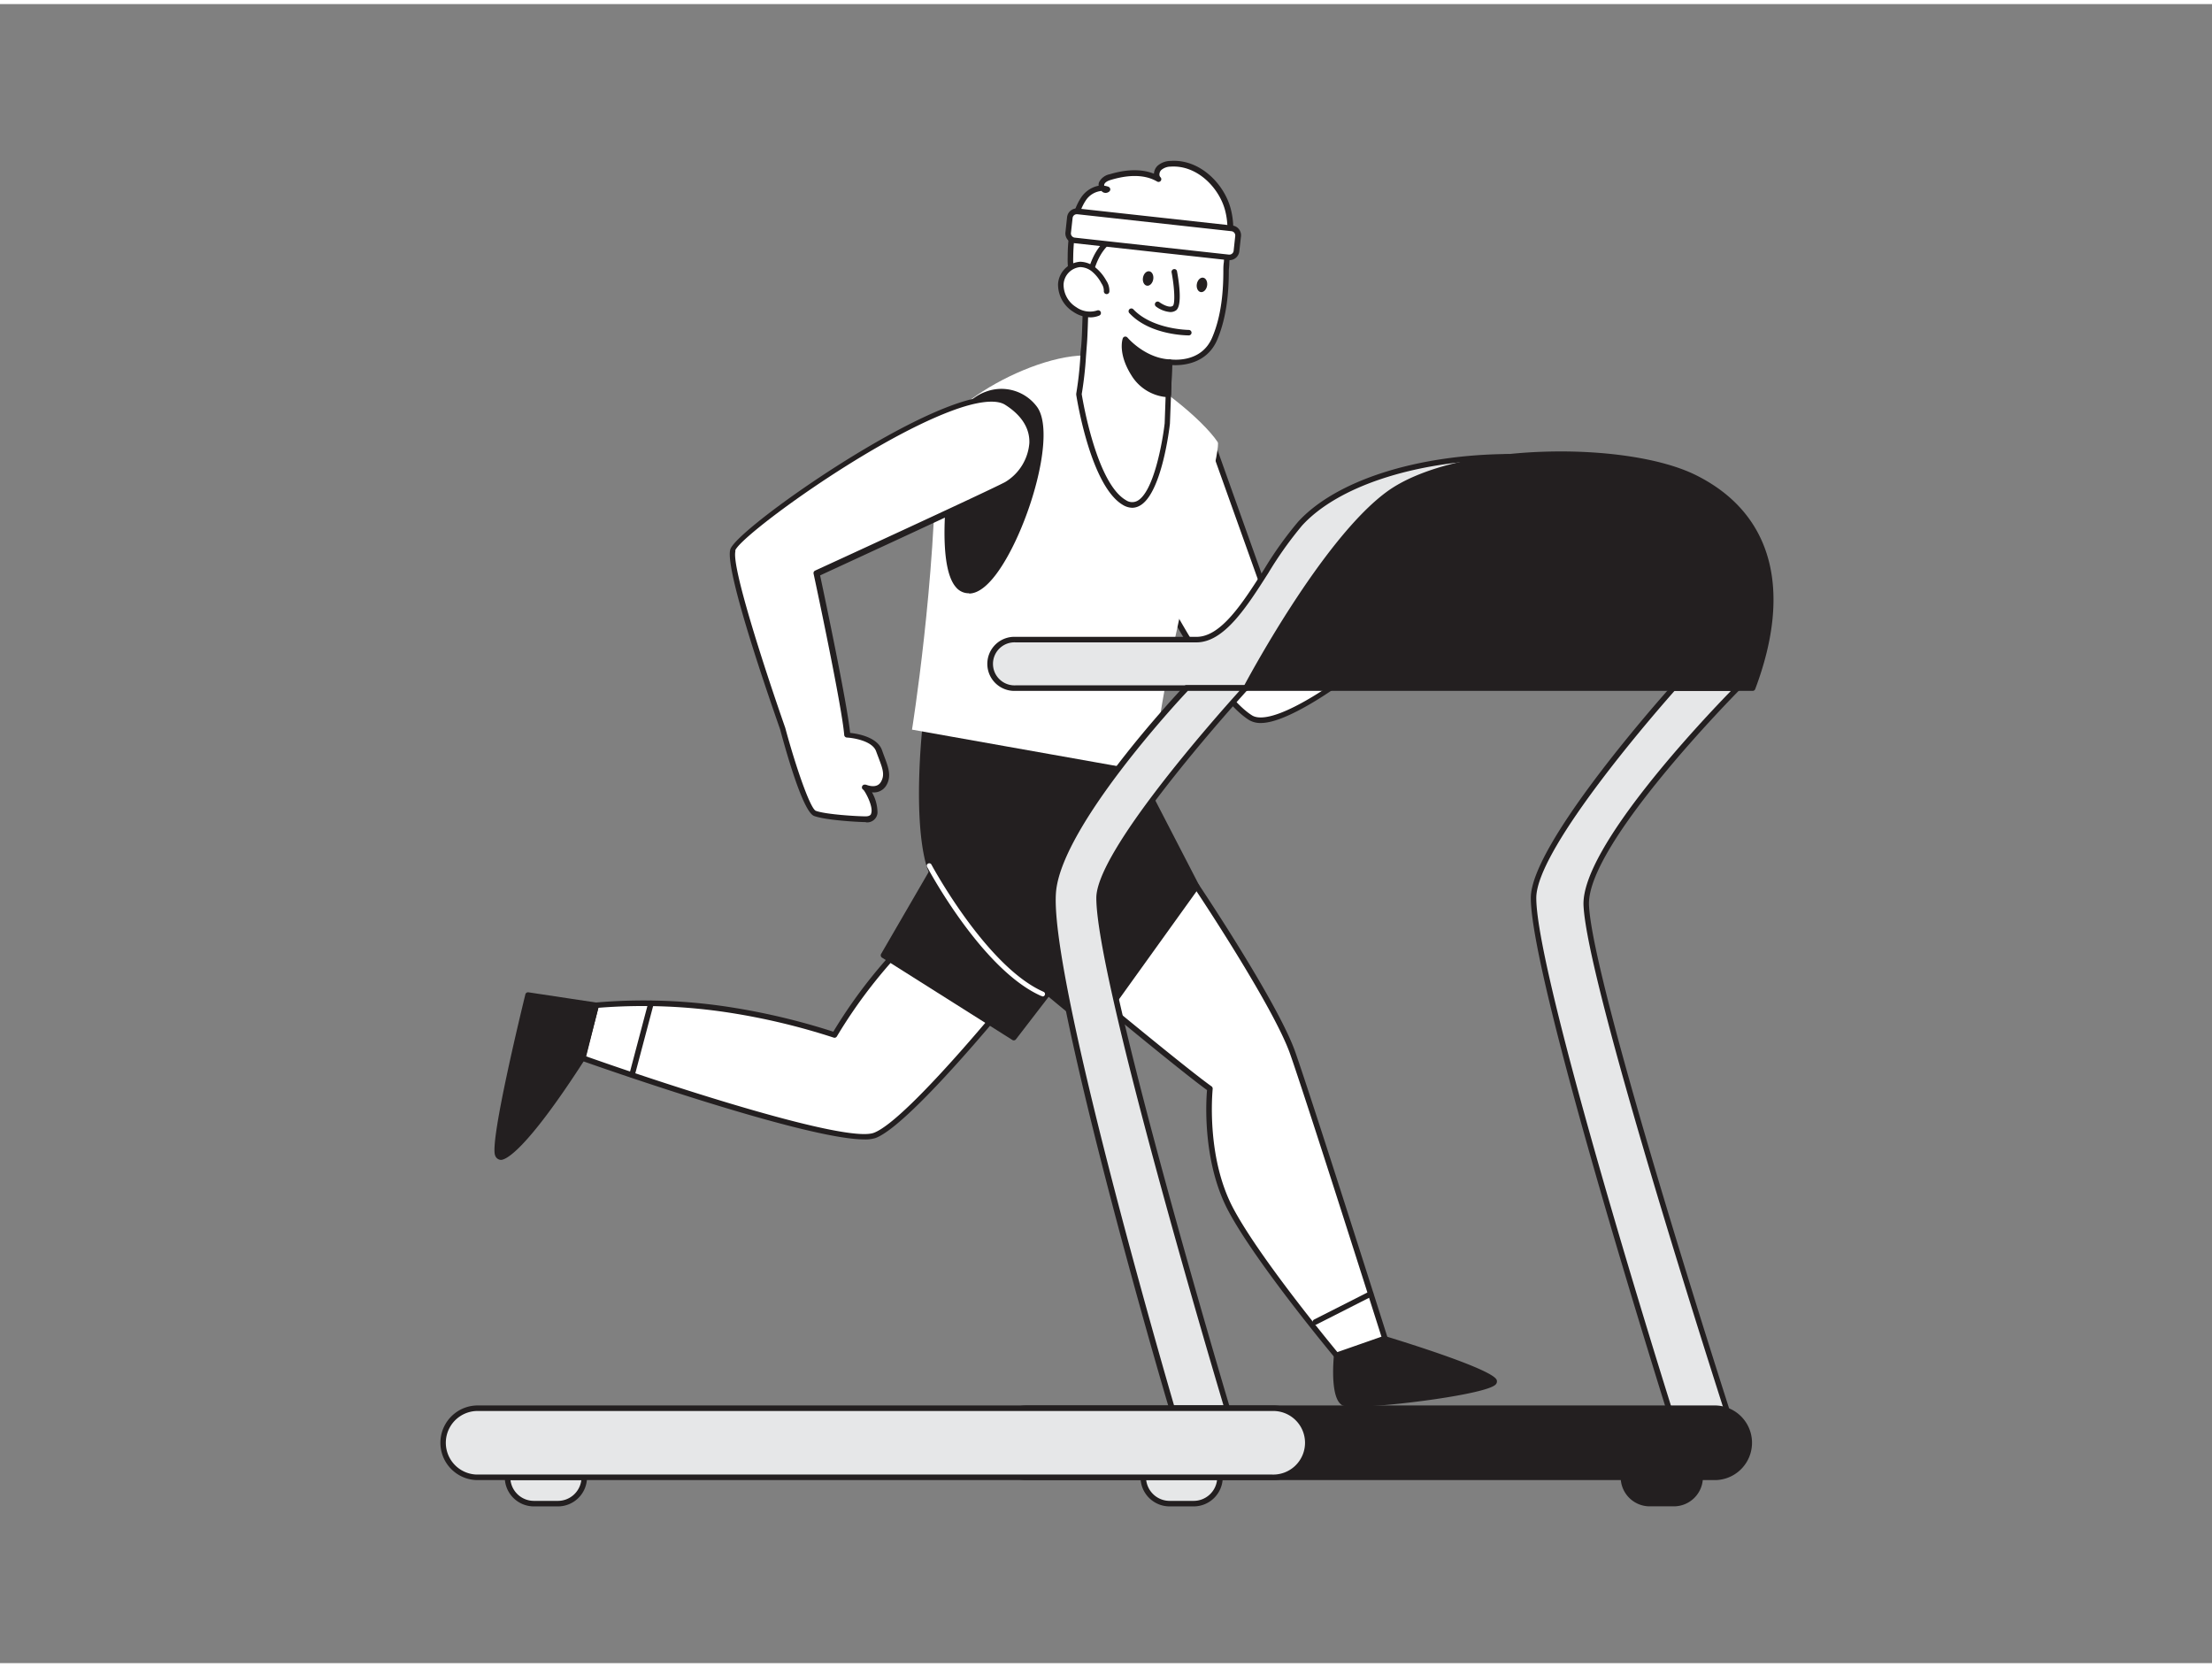 <svg xmlns="http://www.w3.org/2000/svg" viewBox="0 0 400 300" width="406" height="306" class="illustration styles_illustrationTablet__1DWOa"><rect x="0" y="0" width="400" height="300" fill="#808080" stroke="none"/><g id="_379_fitness_flatline" data-name="#379_fitness_flatline"><path d="M203.73,56.94a15.77,15.77,0,0,1-3.14-.88c-3.38-1.35-6.31-4.26-6.89-7.86a14.74,14.74,0,0,1-.13-2.4c0-3.25.49-7.75,2.34-10.55.94-1.42,2.79-2.39,4.38-1.77-.55.42-1.32-.44-1.08-1.09a2.27,2.27,0,0,1,1.61-1.14c2.85-.87,6.1-1.13,8.67.38a1.47,1.47,0,0,1,.15-2,3.21,3.21,0,0,1,2.08-.75c4.77-.31,9.11,3.65,10.33,8.27s-.15,9.6-2.55,13.73a14.65,14.65,0,0,1-4.76,5.3c-2.05,1.27-3.8.94-6.08,1A23.27,23.27,0,0,1,203.73,56.94Z" fill="#fff"></path><path d="M207.39,57.73a21.89,21.89,0,0,1-3.74-.3,16.22,16.22,0,0,1-3.24-.9c-3.87-1.55-6.63-4.71-7.2-8.25a14.07,14.07,0,0,1-.14-2.48c0-3.33.49-7.9,2.43-10.83a5,5,0,0,1,3.18-2.13,1.21,1.21,0,0,1,.06-.62,2.74,2.74,0,0,1,1.93-1.45c2.2-.67,5.26-1.18,8-.1a2.17,2.17,0,0,1,.64-1.42,3.61,3.61,0,0,1,2.4-.89c5.25-.36,9.65,4.13,10.84,8.64,1.13,4.27.21,9.28-2.6,14.11A15.1,15.1,0,0,1,215,56.59a8.48,8.48,0,0,1-4.95,1.08l-1.36,0Zm-8.18-23.94a3.8,3.8,0,0,0-2.88,1.74c-1.9,2.86-2.23,7.67-2.26,10.28a13,13,0,0,0,.13,2.31c.5,3.15,3.08,6.08,6.58,7.48a14.9,14.9,0,0,0,3,.84,21.72,21.72,0,0,0,4.82.26l1.41,0a7.52,7.52,0,0,0,4.43-.93,14.16,14.16,0,0,0,4.58-5.13c2.68-4.6,3.57-9.35,2.51-13.36s-5-8.2-9.82-7.89A2.65,2.65,0,0,0,210,30a1.15,1.15,0,0,0-.34.81.68.68,0,0,0,.18.49.49.49,0,0,1,.06.66.5.5,0,0,1-.65.13c-2.66-1.56-6-1-8.27-.33-.52.15-1.13.39-1.29.84a.32.32,0,0,0,0,.25,3.1,3.1,0,0,1,.77.19.53.53,0,0,1,.31.4.49.49,0,0,1-.19.46,1,1,0,0,1-1.3,0Z" fill="#231f20"></path><path d="M167.3,166.07c0,.67-7.54,5.94-16.39,20.35a119.71,119.71,0,0,0-18.79-4.52,99.63,99.63,0,0,0-24.27-.86l-2.5,9.56s46.22,16.38,52.75,14,27.24-28.3,27.24-28.3" fill="#fff"></path><path d="M156.29,205.3c-10.83,0-49.35-13.6-51.11-14.23a.49.49,0,0,1-.31-.59l2.49-9.56a.53.53,0,0,1,.43-.38,101.39,101.39,0,0,1,24.41.87,122,122,0,0,1,18.49,4.41,90.56,90.56,0,0,1,14.89-18.6,15.38,15.38,0,0,0,1.23-1.26.5.5,0,0,1,.46-.39.48.48,0,0,1,.53.47c0,.4-.28.69-1.53,1.9a89.93,89.93,0,0,0-14.94,18.74.49.49,0,0,1-.58.21A120.72,120.72,0,0,0,132,182.4a102.19,102.19,0,0,0-23.8-.9L106,190.28c16.06,5.68,47,15.66,52,13.83,6.33-2.33,26.81-27.88,27-28.14a.5.5,0,1,1,.78.62c-.85,1.07-20.87,26-27.46,28.46A6.15,6.15,0,0,1,156.29,205.3Zm10.51-39.2Z" fill="#231f20"></path><polygon points="175.22 145.37 159.76 172.01 183.32 186.89 198.77 166.82 175.22 145.37" fill="#231f20"></polygon><path d="M183.32,187.39a.5.5,0,0,1-.26-.08L159.5,172.43a.5.5,0,0,1-.17-.67l15.46-26.64a.53.53,0,0,1,.35-.25.51.51,0,0,1,.41.13l23.55,21.46a.49.49,0,0,1,.06.67l-15.44,20.06A.51.51,0,0,1,183.32,187.39Zm-22.89-15.55,22.78,14.39,14.88-19.35-22.75-20.73Z" fill="#231f20"></path><path d="M196.89,178.48s17.42,14.46,21.91,17.63c0,0-1.37,12.14,3.73,21.8s19.57,26.94,19.57,26.94l8.91-1.74s-14.15-44.66-17.26-53.47-17.37-30.12-17.37-30.12Z" fill="#fff"></path><path d="M242.1,245.35a.53.53,0,0,1-.39-.18c-.14-.17-14.56-17.43-19.62-27-4.67-8.84-4-19.85-3.82-21.79-4.79-3.45-21.53-17.35-21.7-17.49a.47.47,0,0,1-.18-.36.5.5,0,0,1,.15-.38l19.49-19a.52.52,0,0,1,.4-.14.51.51,0,0,1,.36.22c.59.88,14.34,21.47,17.43,30.24s17.13,53,17.27,53.48a.54.54,0,0,1-.05.41.49.49,0,0,1-.33.23l-8.92,1.74Zm-44.47-66.9c2.71,2.24,17.43,14.41,21.45,17.25a.52.52,0,0,1,.21.47c0,.12-1.28,12.1,3.68,21.51,4.7,8.9,17.6,24.55,19.32,26.62l8.08-1.57c-1.62-5.09-14.2-44.74-17.09-52.92-2.79-7.9-14.82-26.25-17-29.51Z" fill="#231f20"></path><path d="M167.31,130.66s-1.79,16.48.73,25.11,29.71,29.67,29.71,29.67l18.63-25.92L205.23,138Z" fill="#231f20"></path><path d="M197.75,185.94a.47.47,0,0,1-.3-.1c-1.12-.86-27.36-21.26-29.89-29.93s-.82-24.63-.74-25.31a.45.45,0,0,1,.2-.34.49.49,0,0,1,.39-.09l37.92,7.29a.5.5,0,0,1,.34.26l11.15,21.57a.49.49,0,0,1,0,.52l-18.62,25.93a.5.5,0,0,1-.34.2Zm-30-54.69c-.27,2.9-1.44,16.82.77,24.38,2.27,7.8,25.73,26.44,29.13,29.1l18.14-25.25L204.9,138.4Z" fill="#231f20"></path><path d="M107.85,181l-12.34-1.85S89.1,205.5,90,208c1.5,4,15.33-17.39,15.33-17.39Z" fill="#231f20"></path><path d="M90.59,209h-.06a1.17,1.17,0,0,1-1-.82c-1-2.57,4.81-26.39,5.47-29.1a.5.5,0,0,1,.56-.38l12.33,1.86a.51.51,0,0,1,.41.62l-2.5,9.56a.35.35,0,0,1-.06.14C94.79,207.88,91.31,209,90.59,209Zm5.3-29.25c-2.47,10.16-6,26.39-5.4,28.08.06.17.12.17.15.18h0c1.77,0,8.56-8.88,14.2-17.6l2.34-9Z" fill="#231f20"></path><path d="M241.66,244.33s-.76,7.8,1.37,8.66,28-2.13,27.1-4-19.88-7.63-19.88-7.63Z" fill="#231f20"></path><path d="M244.89,253.64a6.91,6.91,0,0,1-2-.19c-2.35-.95-1.8-7.8-1.67-9.17a.51.51,0,0,1,.33-.42l8.59-3a.47.47,0,0,1,.31,0c4.5,1.37,19.26,6,20.18,7.89a.78.78,0,0,1-.17.87C268.8,251.37,251.19,253.64,244.89,253.64Zm-2.76-8.94c-.26,3.07-.1,7.35,1.09,7.83,2.28.93,24.21-2,26.34-3.45-1.25-1.2-10.55-4.51-19.3-7.18Z" fill="#231f20"></path><path d="M114.29,194.1h-.12a.5.5,0,0,1-.36-.61l3.42-12.92a.51.51,0,0,1,.61-.35.5.5,0,0,1,.36.61l-3.42,12.91A.5.5,0,0,1,114.29,194.1Z" fill="#231f20"></path><path d="M237.86,238.81a.5.5,0,0,1-.45-.27.51.51,0,0,1,.22-.67l10-5.07a.49.49,0,1,1,.45.88l-10,5.08A.44.44,0,0,1,237.86,238.81Z" fill="#231f20"></path><path d="M219.38,79.93l10.77,30.21a188.69,188.69,0,0,1,23.87-11s-.87-5.8,1.74-8.19,4.77-3.76,5.06-3.07,1.32,2.73,1.32,2.73,2.48-3.42,3.93-2.73,2.75,8.77,2.74,10.92-35.25,35-42.76,30.18-18.48-27.31-18.48-27.31" fill="#fff"></path><path d="M228,130a4,4,0,0,1-2.17-.56c-7.54-4.8-18.21-26.59-18.66-27.51a.5.5,0,0,1,.9-.44c.11.22,11,22.46,18.3,27.11,1,.65,2.8.5,5.26-.45,12.42-4.8,36.15-27.24,36.73-29.36,0-2.65-1.46-10-2.45-10.42-.74-.35-2.41,1.33-3.32,2.57a.49.49,0,0,1-.85-.07c0-.08-.92-1.84-1.27-2.62-.45.09-1.88.87-4.32,3.11s-1.59,7.69-1.59,7.75a.49.49,0,0,1-.31.54,189.69,189.69,0,0,0-23.8,11,.5.5,0,0,1-.43,0,.5.5,0,0,1-.3-.3L218.91,80.1a.51.51,0,0,1,.31-.64.48.48,0,0,1,.63.3l10.57,29.65a198.74,198.74,0,0,1,23.06-10.59c-.15-1.4-.45-6,1.94-8.24,1.49-1.36,4.14-3.62,5.3-3.36a.77.77,0,0,1,.56.46c.17.41.63,1.34,1,2,.9-1.08,2.67-2.9,4-2.25,1.94.91,3,9.88,3,11.38,0,2.17-21.05,21.62-33.62,28.47C232.39,129.07,229.83,130,228,130Z" fill="#231f20"></path><path d="M262.17,90.16a39.5,39.5,0,0,1,1.67,4.15,8.19,8.19,0,0,1,.46,4.21c-.29,1.39-1.37,2.64-2.59,2.53-1.39-.12-2.28-1.83-2.64-3.42" fill="#fff"></path><path d="M261.86,101.56h-.19c-2.1-.19-2.89-3-3.08-3.81a.5.5,0,0,1,.37-.6.49.49,0,0,1,.6.38c.3,1.33,1.06,2.93,2.19,3s1.83-1,2.06-2.14a8,8,0,0,0-.44-4c-.46-1.41-1.07-2.78-1.65-4.1a.5.5,0,0,1,.25-.66.49.49,0,0,1,.66.25,44.86,44.86,0,0,1,1.69,4.2,8.87,8.87,0,0,1,.47,4.47C264.48,100.1,263.31,101.56,261.86,101.56Z" fill="#231f20"></path><path d="M227,116h0a.5.5,0,0,1-.46-.53c.24-3.14,3.23-5.59,3.36-5.69a.5.5,0,0,1,.63.78s-2.78,2.29-3,5A.5.5,0,0,1,227,116Z" fill="#231f20"></path><path d="M209.25,139.08l-44.33-7.88s4.34-27.08,4.31-51.27c0-7.57,22-19.09,30.56-15.82s17.8,11.16,20.41,15.1C221.28,80.83,207,130.66,209.25,139.08Z" fill="#ffffff"></path><path d="M172.22,84.12s-3.49,22.14,3.08,21.92S191.56,78.79,187.06,73,171.34,69.42,172.22,84.12Z" fill="#231f20"></path><path d="M175.2,106.54a3,3,0,0,1-2.33-1.09c-3.72-4.21-1.34-20.12-1.15-21.35-.41-7.11,2-12.36,6.53-14a8,8,0,0,1,9.21,2.64c2.93,3.78.31,15.54-3.79,24.27-1.66,3.53-4.95,9.47-8.36,9.58Zm5.88-36a7,7,0,0,0-2.48.45c-4.08,1.54-6.28,6.44-5.88,13.11v.11c0,.17-2.58,16.66.9,20.59a2.1,2.1,0,0,0,1.66.76c2.07-.07,4.87-3.44,7.49-9,3.91-8.33,6.48-19.92,3.9-23.25A7.07,7.07,0,0,0,181.08,70.53Z" fill="#231f20"></path><path d="M132.51,98.73c-1.12,3.71,9.05,32.29,9.05,32.29s3.94,14.62,5.83,15.33,7.69,1.08,9.18,1.08c3.45,0,.28-5.65-.16-5.75,0,0,2.3,1.06,3.35-.66s.1-3.42-.8-6-5.75-2.82-5.75-2.82c-.41-5.3-5.55-29.23-5.55-29.23s30.67-14.08,34.37-16,8.32-9.67,0-14.86S133.64,95,132.51,98.73Z" fill="#fff"></path><path d="M156.57,147.92c-1.32,0-7.3-.34-9.36-1.11s-5.2-12.17-6.14-15.65c-1-2.91-10.17-28.81-9-32.57h0c1-3.16,25-20.38,39.7-25.9,5.08-1.91,8.63-2.26,10.57-1,4.17,2.6,5,5.69,4.88,7.81a10,10,0,0,1-4.92,7.91c-3.5,1.86-30.4,14.23-34,15.9.67,3.14,4.85,22.86,5.43,28.48,1.27.13,4.91.72,5.76,3.11.14.4.28.77.41,1.13.76,2,1.36,3.63.35,5.29a2.6,2.6,0,0,1-2.57,1.21,7.53,7.53,0,0,1,1,3.71,1.87,1.87,0,0,1-2.08,1.72ZM133,98.88c-.79,2.6,5,20.55,9,32,1.87,6.94,4.52,14.63,5.53,15,1.79.66,7.51,1,9,1h0c.82,0,1-.38,1-.52.44-1.18-1-3.86-1.4-4.28a.49.49,0,0,1-.24-.6.5.5,0,0,1,.58-.33l.1,0h0c.07,0,1.91.85,2.71-.47s.29-2.51-.42-4.42c-.14-.36-.28-.74-.43-1.14-.65-1.85-4-2.42-5.29-2.49a.51.51,0,0,1-.48-.46c-.4-5.21-5.48-28.93-5.54-29.17a.5.5,0,0,1,.28-.56c.31-.14,30.7-14.09,34.35-16a9.06,9.06,0,0,0,4.39-7.06c.1-2.67-1.43-5.07-4.41-6.94-1.63-1-5-.63-9.69,1.13-15.18,5.69-38.34,22.77-39.1,25.26Z" fill="#231f20"></path><path d="M188.51,179.38a.39.39,0,0,1-.18,0c-10.6-4.64-20.28-22.6-20.68-23.37a.42.42,0,0,1,.18-.59.44.44,0,0,1,.6.18c.1.18,9.94,18.45,20.26,23a.44.44,0,0,1-.18.85Z" fill="#fff"></path><path d="M221.54,41.83c-.74-1.41-3.42-1.14-5-1.33a41,41,0,0,0-8.42-.46A13.7,13.7,0,0,0,200.38,43C195.65,47,196.51,56,196,61.72c-.25,2.92-.39,5.91-.92,8.8v.08c.18,1.14,2.68,16.35,8.23,19.56,5.76,3.32,7.71-14.29,7.71-14.29l.42-11.13s6,1,8.18-4.27a32.44,32.44,0,0,0,2.05-12.23C221.73,46.66,222.27,43.23,221.54,41.83Z" fill="#fff"></path><path d="M204.75,91.08a3.39,3.39,0,0,1-1.66-.49c-5.68-3.29-8.2-18.22-8.47-19.92a1.92,1.92,0,0,1,0-.24,64.1,64.1,0,0,0,.75-6.76c0-.67.1-1.33.16-2,.09-1.13.14-2.4.18-3.74.18-5.33.4-12,4.35-15.34a14.13,14.13,0,0,1,8.06-3.06,41.7,41.7,0,0,1,8.52.46c.34,0,.73.06,1.15.08,1.55.08,3.49.17,4.19,1.52.61,1.17.45,3.39.32,5.18,0,.56-.08,1.07-.09,1.46,0,3.58-.32,8.23-2.08,12.43-1.92,4.56-6.56,4.71-8.17,4.62l-.4,10.6c-.06.55-1.47,12.81-5.54,14.87A2.75,2.75,0,0,1,204.75,91.08Zm-9.14-20.55h0c.1.63,2.6,16.08,8,19.18a2,2,0,0,0,2,.15c3-1.51,4.61-10.66,5-14.06L211,64.73a.48.48,0,0,1,.19-.37.49.49,0,0,1,.39-.11c.23,0,5.63.83,7.64-4,1.7-4,2-8.56,2-12.05,0-.41,0-.94.09-1.53.12-1.57.28-3.72-.2-4.64h0c-.44-.84-2.06-.91-3.36-1-.44,0-.86,0-1.22-.08a40.62,40.62,0,0,0-8.32-.46,13.33,13.33,0,0,0-7.49,2.82c-3.62,3.09-3.83,9.48-4,14.61-.05,1.36-.09,2.64-.19,3.8l-.15,2A65.28,65.28,0,0,1,195.61,70.53Z" fill="#231f20"></path><path d="M211.26,70.59A7.81,7.81,0,0,1,205,66.87c-2.35-3.75-1.49-6.2-1.49-6.2a12,12,0,0,0,8,4.07Z" fill="#231f20"></path><path d="M211.25,71.09a8.27,8.27,0,0,1-6.68-4c-2.46-3.92-1.58-6.52-1.54-6.63a.49.49,0,0,1,.38-.33.52.52,0,0,1,.48.18S207,64,211.5,64.25a.49.49,0,0,1,.48.51l-.22,5.85a.5.5,0,0,1-.5.48Zm0-.5h0Zm-7.41-8.82a8.82,8.82,0,0,0,1.57,4.84,7.29,7.29,0,0,0,5.36,3.45l.18-4.85A12.26,12.26,0,0,1,203.85,61.77Z" fill="#231f20"></path><path d="M212.35,48.4s1.11,5.78,0,6.56-3-.69-3-.69" fill="#fff"></path><path d="M211.6,55.69a5,5,0,0,1-2.56-1,.5.5,0,1,1,.6-.8c.43.32,1.8,1.14,2.44.68.43-.31.33-3.2-.22-6.06a.5.5,0,0,1,.4-.58.48.48,0,0,1,.58.39c.35,1.84,1,6.2-.18,7.07A1.79,1.79,0,0,1,211.6,55.69Z" fill="#231f20"></path><ellipse cx="207.61" cy="49.61" rx="1.32" ry="0.94" transform="translate(122.98 245.58) rotate(-80.08)" fill="#231f20"></ellipse><ellipse cx="217.34" cy="50.77" rx="1.32" ry="0.94" transform="translate(129.9 256.12) rotate(-80.08)" fill="#231f20"></ellipse><path d="M200.11,52a2.86,2.86,0,0,0-.49-1.68,7.88,7.88,0,0,0-1.73-2.2,4,4,0,0,0-2.56-1,3.81,3.81,0,0,0-3.5,3.58,5.3,5.3,0,0,0,2.53,4.6,4.73,4.73,0,0,0,4.22.63" fill="#fff"></path><path d="M197.18,56.65a5.7,5.7,0,0,1-3.09-1,5.81,5.81,0,0,1-2.76-5.06,4.31,4.31,0,0,1,4-4h0a4.51,4.51,0,0,1,2.85,1.12A8.06,8.06,0,0,1,200.05,50a3.3,3.3,0,0,1,.56,2,.5.5,0,0,1-.56.44.51.51,0,0,1-.44-.56,2.32,2.32,0,0,0-.43-1.37,7,7,0,0,0-1.61-2.06,3.49,3.49,0,0,0-2.24-.89,3.31,3.31,0,0,0-3,3.11,4.78,4.78,0,0,0,2.31,4.15,4.24,4.24,0,0,0,3.76.58.5.5,0,0,1,.37.93A4.28,4.28,0,0,1,197.18,56.65Z" fill="#231f20"></path><path d="M215,59.91c-.28,0-7,0-10.75-4a.5.5,0,1,1,.72-.69c3.51,3.65,10,3.7,10,3.7a.51.51,0,0,1,.5.5A.5.5,0,0,1,215,59.91Z" fill="#231f20"></path><rect x="193.22" y="39.01" width="30.59" height="5.26" rx="1.27" transform="translate(5.81 -22.58) rotate(6.29)" fill="#fff"></rect><path d="M222.31,46.3h-.2l-27.88-3.07a1.77,1.77,0,0,1-1.56-2l.29-2.69a1.77,1.77,0,0,1,2-1.57l27.88,3.07a1.76,1.76,0,0,1,1.19.65,1.79,1.79,0,0,1,.38,1.3l-.3,2.7A1.78,1.78,0,0,1,222.31,46.3ZM194.72,38a.76.76,0,0,0-.76.69l-.3,2.69a.77.77,0,0,0,.68.85l27.88,3.07h0a.78.78,0,0,0,.86-.68l.29-2.69a.78.78,0,0,0-.68-.86L194.81,38Z" fill="#231f20"></path><path d="M225.28,123.69H183.65a4.39,4.39,0,0,1-4.39-4.39h0a4.39,4.39,0,0,1,4.39-4.38h32.73c7.12,0,12.47-14.12,18.72-21S255,82,272.7,81.86Z" fill="#e6e7e8"></path><path d="M225.28,124.19H183.65a4.89,4.89,0,1,1,0-9.77h32.73c4.43,0,8.35-6.15,12.14-12.09a67,67,0,0,1,6.21-8.71c6.78-7.43,21.33-12.13,38-12.26h0a.48.48,0,0,1,.46.32.5.5,0,0,1-.13.55l-47.41,41.83A.53.53,0,0,1,225.28,124.19Zm-41.63-8.77a3.89,3.89,0,1,0,0,7.77h41.44l46.26-40.81c-15.8.36-29.47,4.88-35.89,11.91a67.76,67.76,0,0,0-6.1,8.58c-3.93,6.17-8,12.55-13,12.55Z" fill="#231f20"></path><path d="M302.59,123.69s-25.28,28.14-25.28,37.94c0,15,25.28,95,25.28,95H313s-25.57-79-26.16-93.66c-.46-11.33,27.35-39.24,27.35-39.24Z" fill="#e6e7e8"></path><path d="M313,257.09h-10.4a.5.5,0,0,1-.48-.35c-1-3.27-25.3-80.22-25.3-95.11,0-9.87,24.37-37.12,25.4-38.27a.5.5,0,0,1,.38-.17h11.59a.5.5,0,0,1,.46.31.49.49,0,0,1-.1.54c-.28.28-27.66,27.89-27.21,38.87.58,14.44,25.88,92.73,26.14,93.52a.51.51,0,0,1-.07.45A.52.52,0,0,1,313,257.09Zm-10-1h9.35c-2.62-8.14-25.4-79.11-26-93.13-.42-10.44,21.92-33.91,26.66-38.77H302.81c-2.07,2.33-25,28.33-25,37.44C277.81,175.86,301.14,250.31,303,256.09Z" fill="#231f20"></path><path d="M225.28,123.69s-26.51,28.94-26.51,37.94c0,15,23.15,92.28,23.15,92.28h-10s-23.2-78.79-21.44-93.75c1.49-12.68,24.08-36.47,24.08-36.47Z" fill="#e6e7e8"></path><path d="M221.92,254.41h-10a.49.49,0,0,1-.48-.36c-1-3.22-23.21-79.06-21.46-94,1.5-12.7,23.29-35.78,24.22-36.76a.51.51,0,0,1,.36-.15h10.7a.51.51,0,0,1,.46.3.49.49,0,0,1-.09.54c-.26.29-26.38,28.89-26.38,37.6,0,14.74,22.9,91.37,23.13,92.14a.47.47,0,0,1-.08.44A.48.48,0,0,1,221.92,254.41Zm-9.61-1h8.94c-2.38-8-23-77.45-23-91.78,0-8.33,21.45-32.53,25.88-37.44H214.8c-2,2.08-22.41,24.19-23.8,36C189.33,174.39,210.62,247.61,212.31,253.41Z" fill="#231f20"></path><rect x="179.18" y="253.91" width="137.39" height="12.49" rx="6.24" fill="#231f20"></rect><path d="M310.33,266.9H185.42a6.75,6.75,0,0,1,0-13.49H310.33a6.75,6.75,0,0,1,0,13.49ZM185.42,254.41a5.75,5.75,0,0,0,0,11.49H310.33a5.75,5.75,0,1,0,0-11.49Z" fill="#231f20"></path><path d="M293.57,266.4h13.87a0,0,0,0,1,0,0v0a4.76,4.76,0,0,1-4.76,4.76h-4.36a4.76,4.76,0,0,1-4.76-4.76v0a0,0,0,0,1,0,0Z" fill="#231f20"></path><path d="M302.68,271.65h-4.36a5.26,5.26,0,0,1-5.25-5.25.5.5,0,0,1,.5-.5h13.87a.5.5,0,0,1,.5.5A5.26,5.26,0,0,1,302.68,271.65Zm-8.59-4.75a4.27,4.27,0,0,0,4.23,3.76h4.36a4.28,4.28,0,0,0,4.24-3.76Z" fill="#231f20"></path><path d="M206.74,266.4h13.87a0,0,0,0,1,0,0v0a4.76,4.76,0,0,1-4.76,4.76H211.5a4.76,4.76,0,0,1-4.76-4.76v0A0,0,0,0,1,206.74,266.4Z" fill="#e6e7e8"></path><path d="M215.86,271.66H211.5a5.27,5.27,0,0,1-5.26-5.26.5.5,0,0,1,.5-.5h13.87a.5.5,0,0,1,.5.5A5.26,5.26,0,0,1,215.86,271.66Zm-8.59-4.76a4.27,4.27,0,0,0,4.23,3.76h4.36a4.26,4.26,0,0,0,4.22-3.76Z" fill="#231f20"></path><path d="M91.78,266.4h13.87a0,0,0,0,1,0,0v0a4.76,4.76,0,0,1-4.76,4.76H96.54a4.76,4.76,0,0,1-4.76-4.76v0a0,0,0,0,1,0,0Z" fill="#e6e7e8"></path><path d="M100.9,271.66H96.54a5.27,5.27,0,0,1-5.26-5.26.5.5,0,0,1,.5-.5h13.87a.5.5,0,0,1,.5.5A5.26,5.26,0,0,1,100.9,271.66Zm-8.59-4.76a4.27,4.27,0,0,0,4.23,3.76h4.36a4.26,4.26,0,0,0,4.22-3.76Z" fill="#231f20"></path><path d="M225.28,123.69s14-26.46,25.73-35.08,42.36-9.52,55.44-3,17.24,19.92,10.41,38.06Z" fill="#231f20"></path><path d="M316.86,124.19H225.28a.49.49,0,0,1-.42-.24.5.5,0,0,1,0-.49c.58-1.09,14.19-26.66,25.88-35.25,12.11-8.91,43.21-9.4,56-3,13.69,6.84,17.47,20.58,10.65,38.68A.5.5,0,0,1,316.86,124.19Zm-90.74-1h90.39c6.45-17.39,2.81-30.57-10.28-37.11-12.52-6.26-43-5.8-54.92,2.93C240.88,96.67,228.47,118.87,226.12,123.19Z" fill="#231f20"></path><rect x="79.89" y="253.91" width="156.39" height="12.49" rx="6.24" fill="#e6e7e8"></rect><path d="M230,266.9H86.13a6.75,6.75,0,0,1,0-13.49H230a6.75,6.75,0,1,1,0,13.49ZM86.13,254.41a5.75,5.75,0,0,0,0,11.49H230a5.75,5.75,0,1,0,0-11.49Z" fill="#231f20"></path></g></svg>